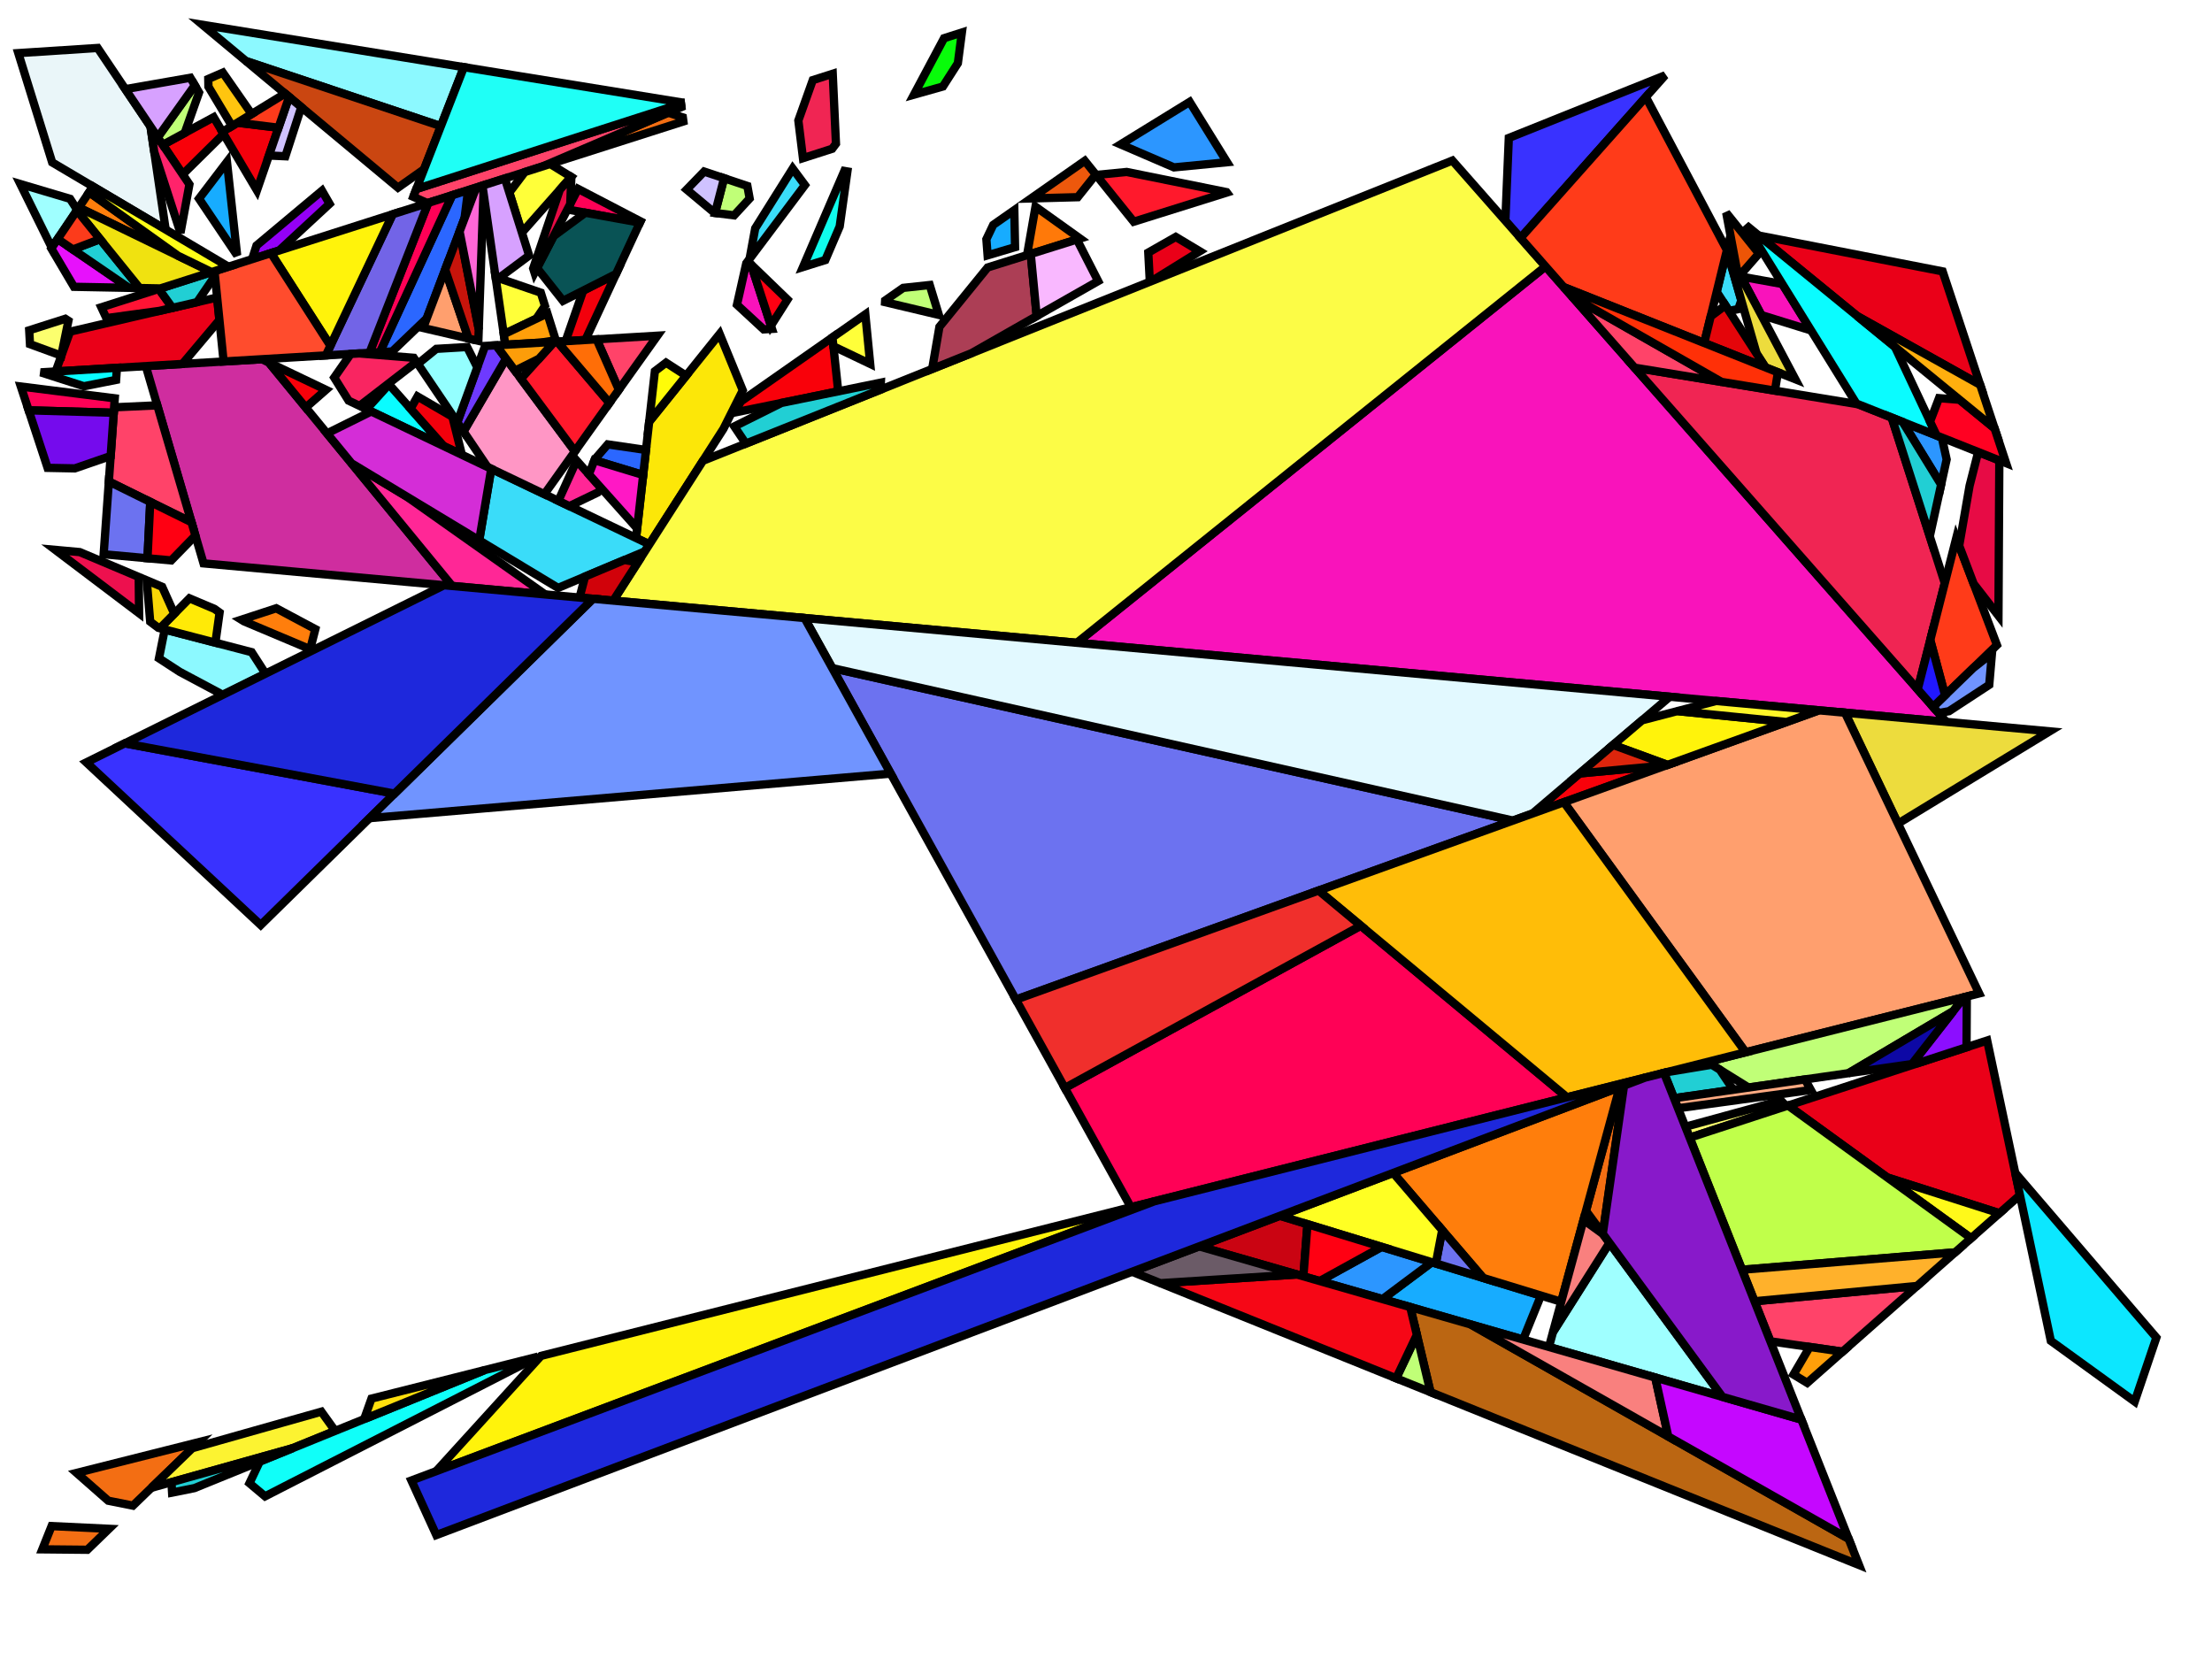 <?xml version="1.0" encoding="iso-8859-1" standalone="no"?>
<!DOCTYPE svg PUBLIC "-//W3C//DTD SVG 1.0//EN" "http://www.w3.org/TR/2001/REC-SVG-20010904/DTD/svg10.dtd">
<svg xmlns="http://www.w3.org/2000/svg" width="800" height="600">
<path style="fill:rgb(0, 0, 0);fill-opacity:0.0;fill-rule:evenodd;stroke:rgb(0, 0, 0);stroke-width:0.0;" d="M 0, 600 L 800, 600 L 800, 0 L 0, 0 z "/>
<path style="fill:rgb(252, 231, 8);fill-opacity:1.0;fill-rule:evenodd;stroke:rgb(0, 0, 0);stroke-width:3.0;" d="M 268.638, 141.174 L 261.656, 155.068 L 234.854, 196.87 L 230.043, 194.571 L 234.784, 152.52 L 260.27, 120.778 z "/>
<path style="fill:rgb(234, 246, 249);fill-opacity:1.0;fill-rule:evenodd;stroke:rgb(0, 0, 0);stroke-width:3.0;" d="M 54.427, 45.761 L 59.918, 83.025 L 18.872, 58.732 L 6.619, 19.207 L 35.318, 17.351 z "/>
<path style="fill:rgb(23, 172, 255);fill-opacity:1.0;fill-rule:evenodd;stroke:rgb(0, 0, 0);stroke-width:3.0;" d="M 557.302, 468.565 L 550.847, 484.466 L 500.005, 469.84 L 517.851, 456.502 z "/>
<path style="fill:rgb(23, 172, 255);fill-opacity:1.0;fill-rule:evenodd;stroke:rgb(0, 0, 0);stroke-width:3.0;" d="M 367.109, 89.39 L 357.183, 92.344 L 356.738, 86.516 L 359.213, 81.328 L 366.843, 75.99 z "/>
<path style="fill:rgb(23, 172, 255);fill-opacity:1.0;fill-rule:evenodd;stroke:rgb(0, 0, 0);stroke-width:3.0;" d="M 85.763, 92.347 L 71.973, 71.846 L 82.088, 58.559 z "/>
<path style="fill:rgb(255, 121, 9);fill-opacity:1.0;fill-rule:evenodd;stroke:rgb(0, 0, 0);stroke-width:3.0;" d="M 390.601, 86.268 L 371.442, 92.269 L 374.504, 74.753 z "/>
<path style="fill:rgb(57, 50, 255);fill-opacity:1.0;fill-rule:evenodd;stroke:rgb(0, 0, 0);stroke-width:3.0;" d="M 142.694, 287.028 L 94.303, 334.544 L 31.221, 275.736 L 45.142, 268.841 z "/>
<path style="fill:rgb(57, 50, 255);fill-opacity:1.0;fill-rule:evenodd;stroke:rgb(0, 0, 0);stroke-width:3.0;" d="M 549.92, 86.074 L 544.431, 79.836 L 545.682, 49.89 L 602.225, 27.239 z "/>
<path style="fill:rgb(207, 45, 159);fill-opacity:1.0;fill-rule:evenodd;stroke:rgb(0, 0, 0);stroke-width:3.0;" d="M 97.24, 131.122 L 163.548, 211.93 L 73.614, 203.748 L 52.731, 132.411 L 94.716, 129.915 z "/>
<path style="fill:rgb(58, 220, 249);fill-opacity:1.0;fill-rule:evenodd;stroke:rgb(0, 0, 0);stroke-width:3.0;" d="M 234.854, 196.87 L 233.219, 199.42 L 201.835, 212.621 L 173.317, 195.416 L 177.664, 169.546 z "/>
<path style="fill:rgb(58, 220, 249);fill-opacity:1.0;fill-rule:evenodd;stroke:rgb(0, 0, 0);stroke-width:3.0;" d="M 629.769, 108.637 L 628.682, 111.782 L 625.312, 112.434 L 620.869, 105.557 L 624.554, 90.506 z "/>
<path style="fill:rgb(58, 220, 249);fill-opacity:1.0;fill-rule:evenodd;stroke:rgb(0, 0, 0);stroke-width:3.0;" d="M 291.111, 66.936 L 271.1, 93.612 L 273.128, 82.583 L 286.685, 60.967 z "/>
<path style="fill:rgb(234, 0, 24);fill-opacity:1.0;fill-rule:evenodd;stroke:rgb(0, 0, 0);stroke-width:3.0;" d="M 79.356, 115.734 L 65.972, 131.624 L 20.138, 134.349 L 25.327, 119.948 L 78.532, 107.584 z "/>
<path style="fill:rgb(234, 0, 24);fill-opacity:1.0;fill-rule:evenodd;stroke:rgb(0, 0, 0);stroke-width:3.0;" d="M 730.539, 432.235 L 723.119, 438.785 L 682.575, 425.853 L 646.679, 399.835 L 718.69, 376.317 z "/>
<path style="fill:rgb(234, 0, 24);fill-opacity:1.0;fill-rule:evenodd;stroke:rgb(0, 0, 0);stroke-width:3.0;" d="M 702.584, 98.156 L 716.159, 139.172 L 671.689, 114.311 L 636.044, 85.172 z "/>
<path style="fill:rgb(234, 0, 24);fill-opacity:1.0;fill-rule:evenodd;stroke:rgb(0, 0, 0);stroke-width:3.0;" d="M 433.909, 90.886 L 416.571, 101.611 L 415.848, 101.9 L 415.291, 91.342 L 425.232, 85.683 z "/>
<path style="fill:rgb(140, 249, 255);fill-opacity:1.0;fill-rule:evenodd;stroke:rgb(0, 0, 0);stroke-width:3.0;" d="M 91.019, 235.865 L 96.03, 243.636 L 80.579, 251.289 L 64.986, 242.969 L 57.492, 238.094 L 59.572, 227.665 z "/>
<path style="fill:rgb(140, 249, 255);fill-opacity:1.0;fill-rule:evenodd;stroke:rgb(0, 0, 0);stroke-width:3.0;" d="M 167.783, 24.287 L 159.451, 45.627 L 88.986, 22.092 L 73.233, 8.968 z "/>
<path style="fill:rgb(255, 39, 150);fill-opacity:1.0;fill-rule:evenodd;stroke:rgb(0, 0, 0);stroke-width:3.0;" d="M 147.165, 179.638 L 197.172, 214.989 L 163.548, 211.93 L 127.134, 167.554 z "/>
<path style="fill:rgb(255, 39, 150);fill-opacity:1.0;fill-rule:evenodd;stroke:rgb(0, 0, 0);stroke-width:3.0;" d="M 217.576, 176.693 L 216.243, 178.084 L 205.926, 183.049 L 201.935, 181.142 L 208.533, 166.561 z "/>
<path style="fill:rgb(202, 70, 17);fill-opacity:1.0;fill-rule:evenodd;stroke:rgb(0, 0, 0);stroke-width:3.0;" d="M 159.451, 45.627 L 153.369, 61.203 L 143.93, 67.867 L 88.986, 22.092 z "/>
<path style="fill:rgb(237, 16, 78);fill-opacity:1.0;fill-rule:evenodd;stroke:rgb(0, 0, 0);stroke-width:3.0;" d="M 28.853, 199.675 L 50.172, 208.662 L 50.307, 221.794 L 19.998, 198.87 z "/>
<path style="fill:rgb(249, 1, 10);fill-opacity:1.0;fill-rule:evenodd;stroke:rgb(0, 0, 0);stroke-width:3.0;" d="M 117.885, 140.985 L 110.583, 147.383 L 97.24, 131.122 z "/>
<path style="fill:rgb(249, 1, 10);fill-opacity:1.0;fill-rule:evenodd;stroke:rgb(0, 0, 0);stroke-width:3.0;" d="M 80.872, 48.464 L 66.074, 63.077 L 58.879, 52.38 L 77.281, 42.393 z "/>
<path style="fill:rgb(249, 1, 10);fill-opacity:1.0;fill-rule:evenodd;stroke:rgb(0, 0, 0);stroke-width:3.0;" d="M 554.258, 294.219 L 571.295, 279.725 L 602.68, 276.778 z "/>
<path style="fill:rgb(249, 1, 10);fill-opacity:1.0;fill-rule:evenodd;stroke:rgb(0, 0, 0);stroke-width:3.0;" d="M 303.159, 141.532 L 265.382, 149.255 L 268.035, 145.117 L 301.067, 122.008 z "/>
<path style="fill:rgb(8, 252, 10);fill-opacity:1.0;fill-rule:evenodd;stroke:rgb(0, 0, 0);stroke-width:3.0;" d="M 346.425, 22.852 L 341.02, 31.283 L 330.546, 34.234 L 341.428, 13.817 L 347.878, 11.757 z "/>
<path style="fill:rgb(249, 19, 187);fill-opacity:1.0;fill-rule:evenodd;stroke:rgb(0, 0, 0);stroke-width:3.0;" d="M 644.614, 102.718 L 655.018, 119.522 L 637.003, 113.937 L 629.637, 100.027 z "/>
<path style="fill:rgb(249, 19, 187);fill-opacity:1.0;fill-rule:evenodd;stroke:rgb(0, 0, 0);stroke-width:3.0;" d="M 271.632, 95.635 L 279.197, 118.949 L 276.18, 119.129 L 266.534, 110.214 L 269.902, 95.209 L 270.443, 94.488 z "/>
<path style="fill:rgb(249, 19, 187);fill-opacity:1.0;fill-rule:evenodd;stroke:rgb(0, 0, 0);stroke-width:3.0;" d="M 703.931, 261.094 L 389.45, 232.483 L 558.964, 96.352 z "/>
<path style="fill:rgb(252, 252, 70);fill-opacity:1.0;fill-rule:evenodd;stroke:rgb(0, 0, 0);stroke-width:3.0;" d="M 558.964, 96.352 L 389.45, 232.483 L 221.8, 217.23 L 254.235, 166.642 L 525.274, 58.065 z "/>
<path style="fill:rgb(44, 150, 255);fill-opacity:1.0;fill-rule:evenodd;stroke:rgb(0, 0, 0);stroke-width:3.0;" d="M 702.288, 158.245 L 704.031, 166.161 L 702.032, 175.274 L 688.111, 152.604 z "/>
<path style="fill:rgb(44, 150, 255);fill-opacity:1.0;fill-rule:evenodd;stroke:rgb(0, 0, 0);stroke-width:3.0;" d="M 517.851, 456.502 L 500.005, 469.84 L 477.286, 463.305 L 499.691, 450.949 z "/>
<path style="fill:rgb(44, 150, 255);fill-opacity:1.0;fill-rule:evenodd;stroke:rgb(0, 0, 0);stroke-width:3.0;" d="M 443.789, 58.674 L 424.588, 60.535 L 405.28, 52.221 L 430.259, 36.844 z "/>
<path style="fill:rgb(240, 37, 83);fill-opacity:1.0;fill-rule:evenodd;stroke:rgb(0, 0, 0);stroke-width:3.0;" d="M 302.335, 51.975 L 300.956, 53.812 L 290.404, 57.198 L 288.734, 43.594 L 293.949, 28.977 L 301.169, 26.671 z "/>
<path style="fill:rgb(240, 37, 83);fill-opacity:1.0;fill-rule:evenodd;stroke:rgb(0, 0, 0);stroke-width:3.0;" d="M 672.069, 146.221 L 684.158, 151.031 L 703.354, 210.905 L 693.569, 249.319 L 591.189, 132.973 z "/>
<path style="fill:rgb(255, 234, 7);fill-opacity:1.0;fill-rule:evenodd;stroke:rgb(0, 0, 0);stroke-width:3.0;" d="M 77.541, 220.199 L 79.418, 221.543 L 77.9, 232.444 L 59.834, 227.733 L 58.515, 226.557 L 68.524, 216.398 z "/>
<path style="fill:rgb(159, 255, 255);fill-opacity:1.0;fill-rule:evenodd;stroke:rgb(0, 0, 0);stroke-width:3.0;" d="M 25.349, 71.906 L 27.933, 75.929 L 18.732, 89.591 L 7.352, 66.56 z "/>
<path style="fill:rgb(159, 255, 255);fill-opacity:1.0;fill-rule:evenodd;stroke:rgb(0, 0, 0);stroke-width:3.0;" d="M 622.946, 505.205 L 560.196, 487.155 L 561.678, 481.707 L 582.079, 449.492 z "/>
<path style="fill:rgb(243, 110, 19);fill-opacity:1.0;fill-rule:evenodd;stroke:rgb(0, 0, 0);stroke-width:3.0;" d="M 39.42, 552.915 L 31.584, 560.498 L 15.298, 560.339 L 18.661, 551.931 z "/>
<path style="fill:rgb(243, 110, 19);fill-opacity:1.0;fill-rule:evenodd;stroke:rgb(0, 0, 0);stroke-width:3.0;" d="M 246.962, 42.471 L 247.156, 43.918 L 196.257, 60.17 L 241.682, 40.749 z "/>
<path style="fill:rgb(243, 110, 19);fill-opacity:1.0;fill-rule:evenodd;stroke:rgb(0, 0, 0);stroke-width:3.0;" d="M 579.672, 446.21 L 573.591, 437.921 L 585.752, 393.222 L 587.357, 392.614 z "/>
<path style="fill:rgb(243, 110, 19);fill-opacity:1.0;fill-rule:evenodd;stroke:rgb(0, 0, 0);stroke-width:3.0;" d="M 48.078, 544.537 L 39.146, 542.754 L 27.709, 532.703 L 71.787, 521.595 z "/>
<path style="fill:rgb(10, 252, 255);fill-opacity:1.0;fill-rule:evenodd;stroke:rgb(0, 0, 0);stroke-width:3.0;" d="M 160.477, 161.335 L 132.557, 147.995 L 140.685, 139.008 z "/>
<path style="fill:rgb(10, 252, 255);fill-opacity:1.0;fill-rule:evenodd;stroke:rgb(0, 0, 0);stroke-width:3.0;" d="M 41.986, 137.392 L 30.341, 139.689 L 14.736, 134.67 L 42.296, 133.031 z "/>
<path style="fill:rgb(10, 252, 255);fill-opacity:1.0;fill-rule:evenodd;stroke:rgb(0, 0, 0);stroke-width:3.0;" d="M 685.338, 125.469 L 700.391, 157.491 L 671.379, 145.946 L 631.4, 81.376 z "/>
<path style="fill:rgb(255, 126, 12);fill-opacity:1.0;fill-rule:evenodd;stroke:rgb(0, 0, 0);stroke-width:3.0;" d="M 564.643, 470.81 L 536.398, 462.173 L 503.869, 424.209 L 585.752, 393.222 z "/>
<path style="fill:rgb(255, 126, 12);fill-opacity:1.0;fill-rule:evenodd;stroke:rgb(0, 0, 0);stroke-width:3.0;" d="M 64.387, 92.499 L 28.514, 75.066 L 32.242, 69.53 z "/>
<path style="fill:rgb(255, 126, 12);fill-opacity:1.0;fill-rule:evenodd;stroke:rgb(0, 0, 0);stroke-width:3.0;" d="M 114.044, 227.532 L 112.182, 234.801 L 88.222, 224.701 L 87.29, 224.125 L 99.904, 219.992 z "/>
<path style="fill:rgb(255, 67, 105);fill-opacity:1.0;fill-rule:evenodd;stroke:rgb(0, 0, 0);stroke-width:3.0;" d="M 246.455, 38.708 L 196.257, 60.17 L 154.616, 73.466 L 149.474, 71.18 L 150.578, 68.353 L 246.298, 37.543 z "/>
<path style="fill:rgb(255, 67, 105);fill-opacity:1.0;fill-rule:evenodd;stroke:rgb(0, 0, 0);stroke-width:3.0;" d="M 622.615, 138.12 L 591.189, 132.973 L 568.564, 107.261 z "/>
<path style="fill:rgb(255, 67, 105);fill-opacity:1.0;fill-rule:evenodd;stroke:rgb(0, 0, 0);stroke-width:3.0;" d="M 666.383, 488.858 L 640.278, 485.1 L 634.54, 470.622 L 693.316, 465.088 z "/>
<path style="fill:rgb(255, 67, 105);fill-opacity:1.0;fill-rule:evenodd;stroke:rgb(0, 0, 0);stroke-width:3.0;" d="M 223.818, 140.959 L 215.767, 122.72 L 237.757, 121.413 z "/>
<path style="fill:rgb(255, 67, 105);fill-opacity:1.0;fill-rule:evenodd;stroke:rgb(0, 0, 0);stroke-width:3.0;" d="M 69.264, 188.891 L 39.365, 174.148 L 41.278, 147.311 L 56.883, 146.597 z "/>
<path style="fill:rgb(108, 114, 240);fill-opacity:1.0;fill-rule:evenodd;stroke:rgb(0, 0, 0);stroke-width:3.0;" d="M 54.341, 181.532 L 53.342, 201.903 L 37.489, 200.461 L 39.365, 174.148 z "/>
<path style="fill:rgb(108, 114, 240);fill-opacity:1.0;fill-rule:evenodd;stroke:rgb(0, 0, 0);stroke-width:3.0;" d="M 536.398, 462.173 L 519.281, 456.939 L 521.59, 444.891 z "/>
<path style="fill:rgb(108, 114, 240);fill-opacity:1.0;fill-rule:evenodd;stroke:rgb(0, 0, 0);stroke-width:3.0;" d="M 547.181, 296.768 L 367.41, 361.52 L 301.004, 241.632 z "/>
<path style="fill:rgb(255, 59, 25);fill-opacity:1.0;fill-rule:evenodd;stroke:rgb(0, 0, 0);stroke-width:3.0;" d="M 722.22, 233.286 L 703.458, 251.469 L 698.109, 231.494 L 707.511, 194.587 z "/>
<path style="fill:rgb(255, 59, 25);fill-opacity:1.0;fill-rule:evenodd;stroke:rgb(0, 0, 0);stroke-width:3.0;" d="M 624.567, 90.451 L 616.341, 124.046 L 565.549, 103.835 L 549.92, 86.074 L 595.251, 35.084 z "/>
<path style="fill:rgb(255, 35, 107);fill-opacity:1.0;fill-rule:evenodd;stroke:rgb(0, 0, 0);stroke-width:3.0;" d="M 68.507, 66.694 L 65.27, 84.238 L 55.777, 54.921 L 54.427, 45.761 z "/>
<path style="fill:rgb(231, 17, 252);fill-opacity:1.0;fill-rule:evenodd;stroke:rgb(0, 0, 0);stroke-width:3.0;" d="M 46.638, 104.1 L 26.747, 103.724 L 18.558, 89.849 L 20.852, 86.444 z "/>
<path style="fill:rgb(255, 252, 8);fill-opacity:1.0;fill-rule:evenodd;stroke:rgb(0, 0, 0);stroke-width:3.0;" d="M 248.159, 135.862 L 234.784, 152.52 L 236.846, 134.242 L 240.878, 131.168 z "/>
<path style="fill:rgb(252, 255, 110);fill-opacity:1.0;fill-rule:evenodd;stroke:rgb(0, 0, 0);stroke-width:3.0;" d="M 24.741, 116.013 L 22.163, 128.611 L 10.845, 124.472 L 10.562, 119.463 L 23.622, 115.293 z "/>
<path style="fill:rgb(252, 255, 110);fill-opacity:1.0;fill-rule:evenodd;stroke:rgb(0, 0, 0);stroke-width:3.0;" d="M 646.067, 400.035 L 611.093, 411.457 L 609.528, 407.508 L 644.101, 398.051 z "/>
<path style="fill:rgb(226, 249, 255);fill-opacity:1.0;fill-rule:evenodd;stroke:rgb(0, 0, 0);stroke-width:3.0;" d="M 603.891, 251.993 L 554.258, 294.219 L 547.181, 296.768 L 301.004, 241.632 L 290.974, 223.523 z "/>
<path style="fill:rgb(252, 243, 49);fill-opacity:1.0;fill-rule:evenodd;stroke:rgb(0, 0, 0);stroke-width:3.0;" d="M 121.218, 517.5 L 105.833, 523.756 L 54.738, 538.092 L 69.543, 523.765 L 116.227, 510.551 z "/>
<path style="fill:rgb(237, 220, 61);fill-opacity:1.0;fill-rule:evenodd;stroke:rgb(0, 0, 0);stroke-width:3.0;" d="M 649.299, 137.16 L 638.515, 132.869 L 635.313, 127.913 L 624.554, 90.506 L 624.567, 90.451 z "/>
<path style="fill:rgb(237, 220, 61);fill-opacity:1.0;fill-rule:evenodd;stroke:rgb(0, 0, 0);stroke-width:3.0;" d="M 741.283, 264.493 L 686.433, 297.867 L 667.262, 257.758 z "/>
<path style="fill:rgb(31, 255, 246);fill-opacity:1.0;fill-rule:evenodd;stroke:rgb(0, 0, 0);stroke-width:3.0;" d="M 246.225, 36.997 L 246.298, 37.543 L 150.578, 68.353 L 167.783, 24.287 z "/>
<path style="fill:rgb(255, 255, 57);fill-opacity:1.0;fill-rule:evenodd;stroke:rgb(0, 0, 0);stroke-width:3.0;" d="M 314.717, 131.614 L 301.415, 125.25 L 301.067, 122.008 L 312.959, 113.688 z "/>
<path style="fill:rgb(255, 255, 57);fill-opacity:1.0;fill-rule:evenodd;stroke:rgb(0, 0, 0);stroke-width:3.0;" d="M 195.592, 105.848 L 197.097, 110.633 L 193.949, 115.269 L 182.195, 120.889 L 179.233, 100.227 z "/>
<path style="fill:rgb(255, 255, 57);fill-opacity:1.0;fill-rule:evenodd;stroke:rgb(0, 0, 0);stroke-width:3.0;" d="M 206.567, 63.983 L 188.756, 84.123 L 184.198, 69.636 L 189.788, 62.235 L 198.982, 59.3 z "/>
<path style="fill:rgb(243, 0, 12);fill-opacity:1.0;fill-rule:evenodd;stroke:rgb(0, 0, 0);stroke-width:3.0;" d="M 163.624, 150.73 L 167.051, 164.475 L 160.477, 161.335 L 148.479, 147.8 L 150.998, 143.388 z "/>
<path style="fill:rgb(243, 0, 12);fill-opacity:1.0;fill-rule:evenodd;stroke:rgb(0, 0, 0);stroke-width:3.0;" d="M 100.73, 46.187 L 92.928, 68.848 L 80.424, 47.708 L 85.874, 44.376 z "/>
<path style="fill:rgb(243, 0, 12);fill-opacity:1.0;fill-rule:evenodd;stroke:rgb(0, 0, 0);stroke-width:3.0;" d="M 211.708, 122.961 L 204.552, 123.386 L 210.915, 105.108 L 222.801, 99.083 z "/>
<path style="fill:rgb(43, 103, 255);fill-opacity:1.0;fill-rule:evenodd;stroke:rgb(0, 0, 0);stroke-width:3.0;" d="M 233.632, 162.738 L 232.611, 171.791 L 214.992, 166.444 L 215.111, 166.146 L 219.801, 160.717 z "/>
<path style="fill:rgb(43, 103, 255);fill-opacity:1.0;fill-rule:evenodd;stroke:rgb(0, 0, 0);stroke-width:3.0;" d="M 167.997, 79.01 L 154.342, 115.141 L 141.861, 127.113 L 137.385, 127.379 L 163.522, 70.622 L 169.297, 68.778 z "/>
<path style="fill:rgb(16, 255, 249);fill-opacity:1.0;fill-rule:evenodd;stroke:rgb(0, 0, 0);stroke-width:3.0;" d="M 95.863, 541.166 L 90.224, 536.429 L 93.937, 528.593 L 175.319, 495.501 L 194.609, 490.639 z "/>
<path style="fill:rgb(172, 62, 85);fill-opacity:1.0;fill-rule:evenodd;stroke:rgb(0, 0, 0);stroke-width:3.0;" d="M 374.934, 114.313 L 351.343, 127.741 L 337.129, 133.435 L 339.755, 118.2 L 357.195, 96.732 L 372.783, 91.849 z "/>
<path style="fill:rgb(249, 184, 255);fill-opacity:1.0;fill-rule:evenodd;stroke:rgb(0, 0, 0);stroke-width:3.0;" d="M 397.157, 101.664 L 374.934, 114.313 L 372.783, 91.849 L 389.47, 86.622 z "/>
<path style="fill:rgb(187, 102, 18);fill-opacity:1.0;fill-rule:evenodd;stroke:rgb(0, 0, 0);stroke-width:3.0;" d="M 531.951, 479.03 L 668.578, 556.513 L 672.339, 566.002 L 517.366, 503.485 L 510.03, 472.724 z "/>
<path style="fill:rgb(255, 159, 110);fill-opacity:1.0;fill-rule:evenodd;stroke:rgb(0, 0, 0);stroke-width:3.0;" d="M 667.262, 257.758 L 715.789, 359.286 L 631.333, 380.572 L 565.597, 290.134 L 657.858, 256.903 z "/>
<path style="fill:rgb(255, 159, 110);fill-opacity:1.0;fill-rule:evenodd;stroke:rgb(0, 0, 0);stroke-width:3.0;" d="M 169.448, 122.433 L 153.029, 118.616 L 160.999, 97.525 z "/>
<path style="fill:rgb(249, 215, 7);fill-opacity:1.0;fill-rule:evenodd;stroke:rgb(0, 0, 0);stroke-width:3.0;" d="M 58.664, 212.242 L 63.027, 221.978 L 57.863, 227.219 L 57.279, 227.067 L 54.32, 224.829 L 53.063, 209.881 z "/>
<path style="fill:rgb(199, 20, 11);fill-opacity:1.0;fill-rule:evenodd;stroke:rgb(0, 0, 0);stroke-width:3.0;" d="M 173.147, 119.05 L 173.001, 123.259 L 169.448, 122.433 L 160.999, 97.525 L 166.212, 83.732 z "/>
<path style="fill:rgb(255, 103, 215);fill-opacity:1.0;fill-rule:evenodd;stroke:rgb(0, 0, 0);stroke-width:3.0;" d="M 174.861, 69.744 L 173.147, 119.05 L 166.212, 83.732 L 172.216, 67.846 L 174.485, 67.122 z "/>
<path style="fill:rgb(249, 128, 126);fill-opacity:1.0;fill-rule:evenodd;stroke:rgb(0, 0, 0);stroke-width:3.0;" d="M 579.725, 446.283 L 582.079, 449.492 L 561.678, 481.707 L 572.7, 441.196 z "/>
<path style="fill:rgb(249, 128, 126);fill-opacity:1.0;fill-rule:evenodd;stroke:rgb(0, 0, 0);stroke-width:3.0;" d="M 598.644, 498.215 L 603.348, 519.52 L 531.951, 479.03 z "/>
<path style="fill:rgb(197, 7, 255);fill-opacity:1.0;fill-rule:evenodd;stroke:rgb(0, 0, 0);stroke-width:3.0;" d="M 651.5, 513.419 L 668.578, 556.513 L 603.348, 519.52 L 598.644, 498.215 z "/>
<path style="fill:rgb(202, 4, 18);fill-opacity:1.0;fill-rule:evenodd;stroke:rgb(0, 0, 0);stroke-width:3.0;" d="M 472.862, 442.745 L 471.395, 461.61 L 433.694, 450.765 L 462.921, 439.705 z "/>
<path style="fill:rgb(192, 255, 119);fill-opacity:1.0;fill-rule:evenodd;stroke:rgb(0, 0, 0);stroke-width:3.0;" d="M 71.991, 33.449 L 66.813, 48.074 L 58.879, 52.38 L 57.048, 49.657 L 70.453, 30.849 z "/>
<path style="fill:rgb(192, 255, 119);fill-opacity:1.0;fill-rule:evenodd;stroke:rgb(0, 0, 0);stroke-width:3.0;" d="M 706.431, 365.687 L 668.56, 388.122 L 632.382, 393.322 L 617.475, 384.065 L 710.361, 360.655 z "/>
<path style="fill:rgb(192, 255, 119);fill-opacity:1.0;fill-rule:evenodd;stroke:rgb(0, 0, 0);stroke-width:3.0;" d="M 270.297, 67.255 L 271.12, 71.786 L 265.498, 77.884 L 258.612, 77.026 L 261.875, 64.451 z "/>
<path style="fill:rgb(192, 255, 119);fill-opacity:1.0;fill-rule:evenodd;stroke:rgb(0, 0, 0);stroke-width:3.0;" d="M 339.542, 113.89 L 320.093, 109.269 L 320.124, 108.675 L 326.647, 104.112 L 336.246, 103.081 z "/>
<path style="fill:rgb(192, 255, 119);fill-opacity:1.0;fill-rule:evenodd;stroke:rgb(0, 0, 0);stroke-width:3.0;" d="M 517.366, 503.485 L 504.95, 498.477 L 512.425, 482.765 z "/>
<path style="fill:rgb(148, 0, 246);fill-opacity:1.0;fill-rule:evenodd;stroke:rgb(0, 0, 0);stroke-width:3.0;" d="M 119.191, 73.715 L 100.956, 90.6 L 91.177, 93.722 L 92.772, 88.793 L 116.46, 68.975 z "/>
<path style="fill:rgb(255, 249, 26);fill-opacity:1.0;fill-rule:evenodd;stroke:rgb(0, 0, 0);stroke-width:3.0;" d="M 723.119, 438.785 L 712.881, 447.82 L 682.575, 425.853 z "/>
<path style="fill:rgb(255, 1, 86);fill-opacity:1.0;fill-rule:evenodd;stroke:rgb(0, 0, 0);stroke-width:3.0;" d="M 137.385, 127.379 L 133.626, 127.602 L 154.873, 73.384 L 163.522, 70.622 z "/>
<path style="fill:rgb(255, 1, 86);fill-opacity:1.0;fill-rule:evenodd;stroke:rgb(0, 0, 0);stroke-width:3.0;" d="M 566.744, 396.85 L 409.001, 436.606 L 385.112, 393.478 L 492.15, 334.787 z "/>
<path style="fill:rgb(255, 1, 86);fill-opacity:1.0;fill-rule:evenodd;stroke:rgb(0, 0, 0);stroke-width:3.0;" d="M 231.64, 80.058 L 231.425, 80.519 L 205.213, 75.754 L 209.07, 68.314 z "/>
<path style="fill:rgb(255, 1, 86);fill-opacity:1.0;fill-rule:evenodd;stroke:rgb(0, 0, 0);stroke-width:3.0;" d="M 41.51, 144.06 L 41.137, 149.288 L 10.366, 148.402 L 7.531, 139.788 z "/>
<path style="fill:rgb(255, 255, 35);fill-opacity:1.0;fill-rule:evenodd;stroke:rgb(0, 0, 0);stroke-width:3.0;" d="M 521.59, 444.891 L 519.281, 456.939 L 462.921, 439.705 L 503.869, 424.209 z "/>
<path style="fill:rgb(192, 255, 74);fill-opacity:1.0;fill-rule:evenodd;stroke:rgb(0, 0, 0);stroke-width:3.0;" d="M 712.881, 447.82 L 707.08, 452.94 L 630.022, 459.223 L 611.093, 411.457 L 646.679, 399.835 z "/>
<path style="fill:rgb(209, 2, 10);fill-opacity:1.0;fill-rule:evenodd;stroke:rgb(0, 0, 0);stroke-width:3.0;" d="M 230.685, 203.373 L 221.8, 217.23 L 209.6, 216.12 L 211.589, 208.519 L 225.836, 202.526 z "/>
<path style="fill:rgb(255, 150, 197);fill-opacity:1.0;fill-rule:evenodd;stroke:rgb(0, 0, 0);stroke-width:3.0;" d="M 207.929, 163.242 L 196.885, 178.729 L 176.333, 168.91 L 167.641, 156.048 L 183.009, 129.686 z "/>
<path style="fill:rgb(110, 58, 255);fill-opacity:1.0;fill-rule:evenodd;stroke:rgb(0, 0, 0);stroke-width:3.0;" d="M 183.009, 129.686 L 167.641, 156.048 L 165.398, 152.728 L 175.434, 125.117 L 179.439, 124.879 z "/>
<path style="fill:rgb(255, 24, 197);fill-opacity:1.0;fill-rule:evenodd;stroke:rgb(0, 0, 0);stroke-width:3.0;" d="M 232.611, 171.791 L 230.434, 191.099 L 212.969, 171.531 L 214.992, 166.444 z "/>
<path style="fill:rgb(112, 148, 255);fill-opacity:1.0;fill-rule:evenodd;stroke:rgb(0, 0, 0);stroke-width:3.0;" d="M 290.974, 223.523 L 322.14, 279.789 L 133.67, 295.889 L 214.459, 216.562 z "/>
<path style="fill:rgb(112, 148, 255);fill-opacity:1.0;fill-rule:evenodd;stroke:rgb(0, 0, 0);stroke-width:3.0;" d="M 719.436, 247.676 L 704.877, 257.211 L 701.117, 257.896 L 699.142, 255.652 L 713.645, 241.597 L 720.424, 236.238 z "/>
<path style="fill:rgb(114, 100, 231);fill-opacity:1.0;fill-rule:evenodd;stroke:rgb(0, 0, 0);stroke-width:3.0;" d="M 133.626, 127.602 L 117.83, 128.541 L 142.006, 77.493 L 154.873, 73.384 z "/>
<path style="fill:rgb(255, 177, 43);fill-opacity:1.0;fill-rule:evenodd;stroke:rgb(0, 0, 0);stroke-width:3.0;" d="M 693.316, 465.088 L 634.54, 470.622 L 630.022, 459.223 L 707.08, 452.94 z "/>
<path style="fill:rgb(215, 161, 255);fill-opacity:1.0;fill-rule:evenodd;stroke:rgb(0, 0, 0);stroke-width:3.0;" d="M 70.453, 30.849 L 57.048, 49.657 L 45.33, 32.237 L 68.841, 28.123 z "/>
<path style="fill:rgb(215, 161, 255);fill-opacity:1.0;fill-rule:evenodd;stroke:rgb(0, 0, 0);stroke-width:3.0;" d="M 191.366, 92.417 L 180.373, 100.619 L 179.233, 100.227 L 174.485, 67.122 L 182.593, 64.533 z "/>
<path style="fill:rgb(255, 25, 44);fill-opacity:1.0;fill-rule:evenodd;stroke:rgb(0, 0, 0);stroke-width:3.0;" d="M 220.416, 145.73 L 207.929, 163.242 L 188.417, 136.968 L 200.435, 123.631 L 201.571, 123.564 z "/>
<path style="fill:rgb(255, 25, 44);fill-opacity:1.0;fill-rule:evenodd;stroke:rgb(0, 0, 0);stroke-width:3.0;" d="M 443.587, 69.485 L 443.7, 69.636 L 410.026, 80.184 L 396.425, 63.266 L 407.493, 62.193 z "/>
<path style="fill:rgb(255, 19, 52);fill-opacity:1.0;fill-rule:evenodd;stroke:rgb(0, 0, 0);stroke-width:3.0;" d="M 62.363, 111.341 L 57.618, 112.444 L 38.479, 115.058 L 36.646, 111.134 L 57.439, 104.495 z "/>
<path style="fill:rgb(148, 255, 255);fill-opacity:1.0;fill-rule:evenodd;stroke:rgb(0, 0, 0);stroke-width:3.0;" d="M 172.62, 132.858 L 165.398, 152.728 L 151.123, 131.603 L 157.798, 126.166 L 168.927, 125.504 z "/>
<path style="fill:rgb(207, 194, 255);fill-opacity:1.0;fill-rule:evenodd;stroke:rgb(0, 0, 0);stroke-width:3.0;" d="M 261.875, 64.451 L 258.612, 77.026 L 258.46, 77.007 L 248.349, 68.559 L 254.659, 62.049 z "/>
<path style="fill:rgb(207, 194, 255);fill-opacity:1.0;fill-rule:evenodd;stroke:rgb(0, 0, 0);stroke-width:3.0;" d="M 108.969, 38.74 L 103.216, 56.518 L 97.268, 56.242 L 104.559, 35.066 z "/>
<path style="fill:rgb(255, 0, 18);fill-opacity:1.0;fill-rule:evenodd;stroke:rgb(0, 0, 0);stroke-width:3.0;" d="M 284.805, 108.349 L 278.817, 117.777 L 271.632, 95.635 z "/>
<path style="fill:rgb(255, 0, 18);fill-opacity:1.0;fill-rule:evenodd;stroke:rgb(0, 0, 0);stroke-width:3.0;" d="M 499.691, 450.949 L 477.286, 463.305 L 471.395, 461.61 L 472.862, 442.745 z "/>
<path style="fill:rgb(255, 0, 18);fill-opacity:1.0;fill-rule:evenodd;stroke:rgb(0, 0, 0);stroke-width:3.0;" d="M 69.264, 188.891 L 70.671, 193.696 L 61.924, 202.684 L 53.342, 201.903 L 54.341, 181.532 z "/>
<path style="fill:rgb(255, 243, 11);fill-opacity:1.0;fill-rule:evenodd;stroke:rgb(0, 0, 0);stroke-width:3.0;" d="M 119.488, 125.04 L 98.003, 91.543 L 142.006, 77.493 z "/>
<path style="fill:rgb(255, 243, 11);fill-opacity:1.0;fill-rule:evenodd;stroke:rgb(0, 0, 0);stroke-width:3.0;" d="M 646.126, 261.128 L 603.086, 276.631 L 583.401, 269.425 L 593.877, 260.512 L 606.652, 257.179 z "/>
<path style="fill:rgb(255, 243, 11);fill-opacity:1.0;fill-rule:evenodd;stroke:rgb(0, 0, 0);stroke-width:3.0;" d="M 157.746, 532.072 L 195.68, 490.37 L 417.506, 434.463 z "/>
<path style="fill:rgb(255, 189, 8);fill-opacity:1.0;fill-rule:evenodd;stroke:rgb(0, 0, 0);stroke-width:3.0;" d="M 631.333, 380.572 L 566.744, 396.85 L 476.886, 322.088 L 565.597, 290.134 z "/>
<path style="fill:rgb(140, 14, 255);fill-opacity:1.0;fill-rule:evenodd;stroke:rgb(0, 0, 0);stroke-width:3.0;" d="M 711.221, 378.756 L 693.534, 384.533 L 692.614, 384.665 L 692.313, 383.765 L 710.361, 360.655 L 711.32, 360.413 z "/>
<path style="fill:rgb(33, 207, 212);fill-opacity:1.0;fill-rule:evenodd;stroke:rgb(0, 0, 0);stroke-width:3.0;" d="M 70.318, 538.197 L 62.237, 539.817 L 62.014, 536.05 L 105.833, 523.756 z "/>
<path style="fill:rgb(33, 207, 212);fill-opacity:1.0;fill-rule:evenodd;stroke:rgb(0, 0, 0);stroke-width:3.0;" d="M 77.746, 99.805 L 71.287, 109.268 L 62.363, 111.341 L 57.439, 104.495 L 77.57, 98.067 z "/>
<path style="fill:rgb(33, 207, 212);fill-opacity:1.0;fill-rule:evenodd;stroke:rgb(0, 0, 0);stroke-width:3.0;" d="M 50.493, 104.173 L 46.638, 104.1 L 26.362, 90.217 L 36.202, 86.495 z "/>
<path style="fill:rgb(33, 207, 212);fill-opacity:1.0;fill-rule:evenodd;stroke:rgb(0, 0, 0);stroke-width:3.0;" d="M 688.111, 152.604 L 702.032, 175.274 L 697.93, 193.985 L 684.158, 151.031 z "/>
<path style="fill:rgb(33, 207, 212);fill-opacity:1.0;fill-rule:evenodd;stroke:rgb(0, 0, 0);stroke-width:3.0;" d="M 622.013, 386.882 L 626.851, 394.117 L 605.441, 397.194 L 601.803, 388.014 L 602.743, 387.777 L 619.087, 385.066 z "/>
<path style="fill:rgb(33, 207, 212);fill-opacity:1.0;fill-rule:evenodd;stroke:rgb(0, 0, 0);stroke-width:3.0;" d="M 318.437, 140.923 L 269.743, 160.429 L 265.579, 154.23 L 282.614, 145.732 L 318.57, 138.382 z "/>
<path style="fill:rgb(255, 159, 10);fill-opacity:1.0;fill-rule:evenodd;stroke:rgb(0, 0, 0);stroke-width:3.0;" d="M 666.383, 488.858 L 653.606, 500.135 L 648.646, 497.116 L 654.494, 487.147 z "/>
<path style="fill:rgb(255, 159, 10);fill-opacity:1.0;fill-rule:evenodd;stroke:rgb(0, 0, 0);stroke-width:3.0;" d="M 201.01, 123.068 L 195.573, 123.92 L 182.74, 124.683 L 182.195, 120.889 L 197.953, 113.354 z "/>
<path style="fill:rgb(212, 45, 215);fill-opacity:1.0;fill-rule:evenodd;stroke:rgb(0, 0, 0);stroke-width:3.0;" d="M 177.664, 169.546 L 173.317, 195.416 L 127.134, 167.554 L 118.264, 156.743 L 134.261, 148.809 z "/>
<path style="fill:rgb(240, 47, 44);fill-opacity:1.0;fill-rule:evenodd;stroke:rgb(0, 0, 0);stroke-width:3.0;" d="M 492.15, 334.787 L 385.112, 393.478 L 367.41, 361.52 L 476.886, 322.088 z "/>
<path style="fill:rgb(237, 88, 12);fill-opacity:1.0;fill-rule:evenodd;stroke:rgb(0, 0, 0);stroke-width:3.0;" d="M 396.313, 63.127 L 389.774, 71.315 L 372.879, 71.767 L 392.323, 58.164 z "/>
<path style="fill:rgb(240, 226, 16);fill-opacity:1.0;fill-rule:evenodd;stroke:rgb(0, 0, 0);stroke-width:3.0;" d="M 76.528, 98.4 L 58.002, 104.315 L 50.493, 104.173 L 27.808, 76.114 L 28.514, 75.066 z "/>
<path style="fill:rgb(9, 83, 85);fill-opacity:1.0;fill-rule:evenodd;stroke:rgb(0, 0, 0);stroke-width:3.0;" d="M 231.425, 80.519 L 222.801, 99.083 L 203.621, 108.805 L 194.228, 96.942 L 200.219, 85.386 L 211.711, 76.936 z "/>
<path style="fill:rgb(246, 7, 22);fill-opacity:1.0;fill-rule:evenodd;stroke:rgb(0, 0, 0);stroke-width:3.0;" d="M 510.03, 472.724 L 512.425, 482.765 L 504.95, 498.477 L 419.675, 464.076 L 469.021, 460.927 z "/>
<path style="fill:rgb(107, 91, 103);fill-opacity:1.0;fill-rule:evenodd;stroke:rgb(0, 0, 0);stroke-width:3.0;" d="M 469.021, 460.927 L 419.675, 464.076 L 409.436, 459.946 L 433.694, 450.765 z "/>
<path style="fill:rgb(220, 37, 12);fill-opacity:1.0;fill-rule:evenodd;stroke:rgb(0, 0, 0);stroke-width:3.0;" d="M 603.086, 276.631 L 602.68, 276.778 L 571.295, 279.725 L 583.401, 269.425 z "/>
<path style="fill:rgb(231, 11, 69);fill-opacity:1.0;fill-rule:evenodd;stroke:rgb(0, 0, 0);stroke-width:3.0;" d="M 723.085, 166.521 L 722.77, 222.7 L 713.801, 211.136 L 708.565, 197.358 L 712.325, 175.69 L 715.436, 163.477 z "/>
<path style="fill:rgb(231, 11, 69);fill-opacity:1.0;fill-rule:evenodd;stroke:rgb(0, 0, 0);stroke-width:3.0;" d="M 206.638, 64.028 L 206.239, 73.774 L 193.333, 98.669 L 192.833, 97.079 L 202.46, 68.627 L 206.567, 63.983 z "/>
<path style="fill:rgb(117, 11, 237);fill-opacity:1.0;fill-rule:evenodd;stroke:rgb(0, 0, 0);stroke-width:3.0;" d="M 41.137, 149.288 L 40.023, 164.923 L 27.061, 169.397 L 17.212, 169.204 L 10.366, 148.402 z "/>
<path style="fill:rgb(13, 8, 165);fill-opacity:1.0;fill-rule:evenodd;stroke:rgb(0, 0, 0);stroke-width:3.0;" d="M 691.483, 384.828 L 668.56, 388.122 L 706.431, 365.687 z "/>
<path style="fill:rgb(12, 231, 255);fill-opacity:1.0;fill-rule:evenodd;stroke:rgb(0, 0, 0);stroke-width:3.0;" d="M 779.881, 483.765 L 772.048, 506.897 L 741.706, 484.936 L 728.838, 424.208 z "/>
<path style="fill:rgb(255, 76, 45);fill-opacity:1.0;fill-rule:evenodd;stroke:rgb(0, 0, 0);stroke-width:3.0;" d="M 119.488, 125.04 L 117.83, 128.541 L 80.872, 130.738 L 77.57, 98.067 L 98.003, 91.543 z "/>
<path style="fill:rgb(33, 24, 255);fill-opacity:1.0;fill-rule:evenodd;stroke:rgb(0, 0, 0);stroke-width:3.0;" d="M 703.458, 251.469 L 699.142, 255.652 L 693.569, 249.319 L 698.109, 231.494 z "/>
<path style="fill:rgb(255, 170, 130);fill-opacity:1.0;fill-rule:evenodd;stroke:rgb(0, 0, 0);stroke-width:3.0;" d="M 654.916, 394.211 L 606.877, 400.818 L 605.441, 397.194 L 652.8, 390.387 z "/>
<path style="fill:rgb(228, 5, 10);fill-opacity:1.0;fill-rule:evenodd;stroke:rgb(0, 0, 0);stroke-width:3.0;" d="M 638.515, 132.869 L 616.341, 124.046 L 618.7, 114.415 L 624.013, 110.424 z "/>
<path style="fill:rgb(255, 48, 7);fill-opacity:1.0;fill-rule:evenodd;stroke:rgb(0, 0, 0);stroke-width:3.0;" d="M 643.012, 134.659 L 641.922, 141.283 L 622.615, 138.12 L 568.564, 107.261 L 565.549, 103.835 z "/>
<path style="fill:rgb(30, 40, 220);fill-opacity:1.0;fill-rule:evenodd;stroke:rgb(0, 0, 0);stroke-width:3.0;" d="M 157.799, 555.174 L 148.786, 535.439 L 417.506, 434.463 L 594.944, 389.743 z "/>
<path style="fill:rgb(30, 40, 220);fill-opacity:1.0;fill-rule:evenodd;stroke:rgb(0, 0, 0);stroke-width:3.0;" d="M 214.459, 216.562 L 142.694, 287.028 L 45.142, 268.841 L 160.587, 211.661 z "/>
<path style="fill:rgb(252, 59, 27);fill-opacity:1.0;fill-rule:evenodd;stroke:rgb(0, 0, 0);stroke-width:3.0;" d="M 36.202, 86.495 L 26.362, 90.217 L 20.852, 86.444 L 27.808, 76.114 z "/>
<path style="fill:rgb(252, 59, 27);fill-opacity:1.0;fill-rule:evenodd;stroke:rgb(0, 0, 0);stroke-width:3.0;" d="M 104.559, 35.066 L 100.73, 46.187 L 85.874, 44.376 L 103.096, 33.847 z "/>
<path style="fill:rgb(136, 25, 202);fill-opacity:1.0;fill-rule:evenodd;stroke:rgb(0, 0, 0);stroke-width:3.0;" d="M 651.5, 513.419 L 622.946, 505.205 L 579.672, 446.21 L 587.357, 392.614 L 594.944, 389.743 L 601.803, 388.014 z "/>
<path style="fill:rgb(255, 197, 15);fill-opacity:1.0;fill-rule:evenodd;stroke:rgb(0, 0, 0);stroke-width:3.0;" d="M 91.009, 41.236 L 83.903, 45.581 L 75.377, 31.356 L 75.329, 28.556 L 80.591, 26.269 z "/>
<path style="fill:rgb(255, 255, 24);fill-opacity:1.0;fill-rule:evenodd;stroke:rgb(0, 0, 0);stroke-width:3.0;" d="M 82.613, 96.457 L 76.528, 98.4 L 64.387, 92.499 L 32.242, 69.53 L 33.631, 67.467 z "/>
<path style="fill:rgb(249, 37, 97);fill-opacity:1.0;fill-rule:evenodd;stroke:rgb(0, 0, 0);stroke-width:3.0;" d="M 149.637, 129.404 L 150.644, 130.894 L 130.046, 146.795 L 126.085, 144.903 L 120.872, 136.558 L 126.846, 128.005 L 129.947, 127.821 z "/>
<path style="fill:rgb(255, 223, 13);fill-opacity:1.0;fill-rule:evenodd;stroke:rgb(0, 0, 0);stroke-width:3.0;" d="M 132.588, 512.877 L 131.79, 513.003 L 134.348, 505.827 L 175.319, 495.501 z "/>
<path style="fill:rgb(252, 157, 9);fill-opacity:1.0;fill-rule:evenodd;stroke:rgb(0, 0, 0);stroke-width:3.0;" d="M 194.912, 129.761 L 186.265, 134.07 L 179.439, 124.879 L 200.435, 123.631 z "/>
<path style="fill:rgb(16, 252, 237);fill-opacity:1.0;fill-rule:evenodd;stroke:rgb(0, 0, 0);stroke-width:3.0;" d="M 306.47, 62.023 L 303.687, 81.905 L 298.493, 94.044 L 290.41, 96.577 L 305.367, 61.833 z "/>
<path style="fill:rgb(237, 85, 7);fill-opacity:1.0;fill-rule:evenodd;stroke:rgb(0, 0, 0);stroke-width:3.0;" d="M 636.141, 91.7 L 629.346, 99.476 L 628.082, 97.089 L 624.31, 76.94 z "/>
<path style="fill:rgb(255, 110, 7);fill-opacity:1.0;fill-rule:evenodd;stroke:rgb(0, 0, 0);stroke-width:3.0;" d="M 223.818, 140.959 L 220.416, 145.73 L 201.571, 123.564 L 215.767, 122.72 z "/>
<path style="fill:rgb(255, 1, 34);fill-opacity:1.0;fill-rule:evenodd;stroke:rgb(0, 0, 0);stroke-width:3.0;" d="M 708.725, 144.587 L 721.372, 154.925 L 725.532, 167.494 L 700.391, 157.491 L 698.029, 152.465 L 701.271, 143.995 z "/>
<path style="fill:rgb(255, 175, 14);fill-opacity:1.0;fill-rule:evenodd;stroke:rgb(0, 0, 0);stroke-width:3.0;" d="M 716.159, 139.172 L 721.372, 154.925 L 671.689, 114.311 z "/>
<path style="fill:rgb(255, 246, 40);fill-opacity:1.0;fill-rule:evenodd;stroke:rgb(0, 0, 0);stroke-width:3.0;" d="M 657.858, 256.903 L 646.126, 261.128 L 606.652, 257.179 L 620.674, 253.52 z "/>
</svg>